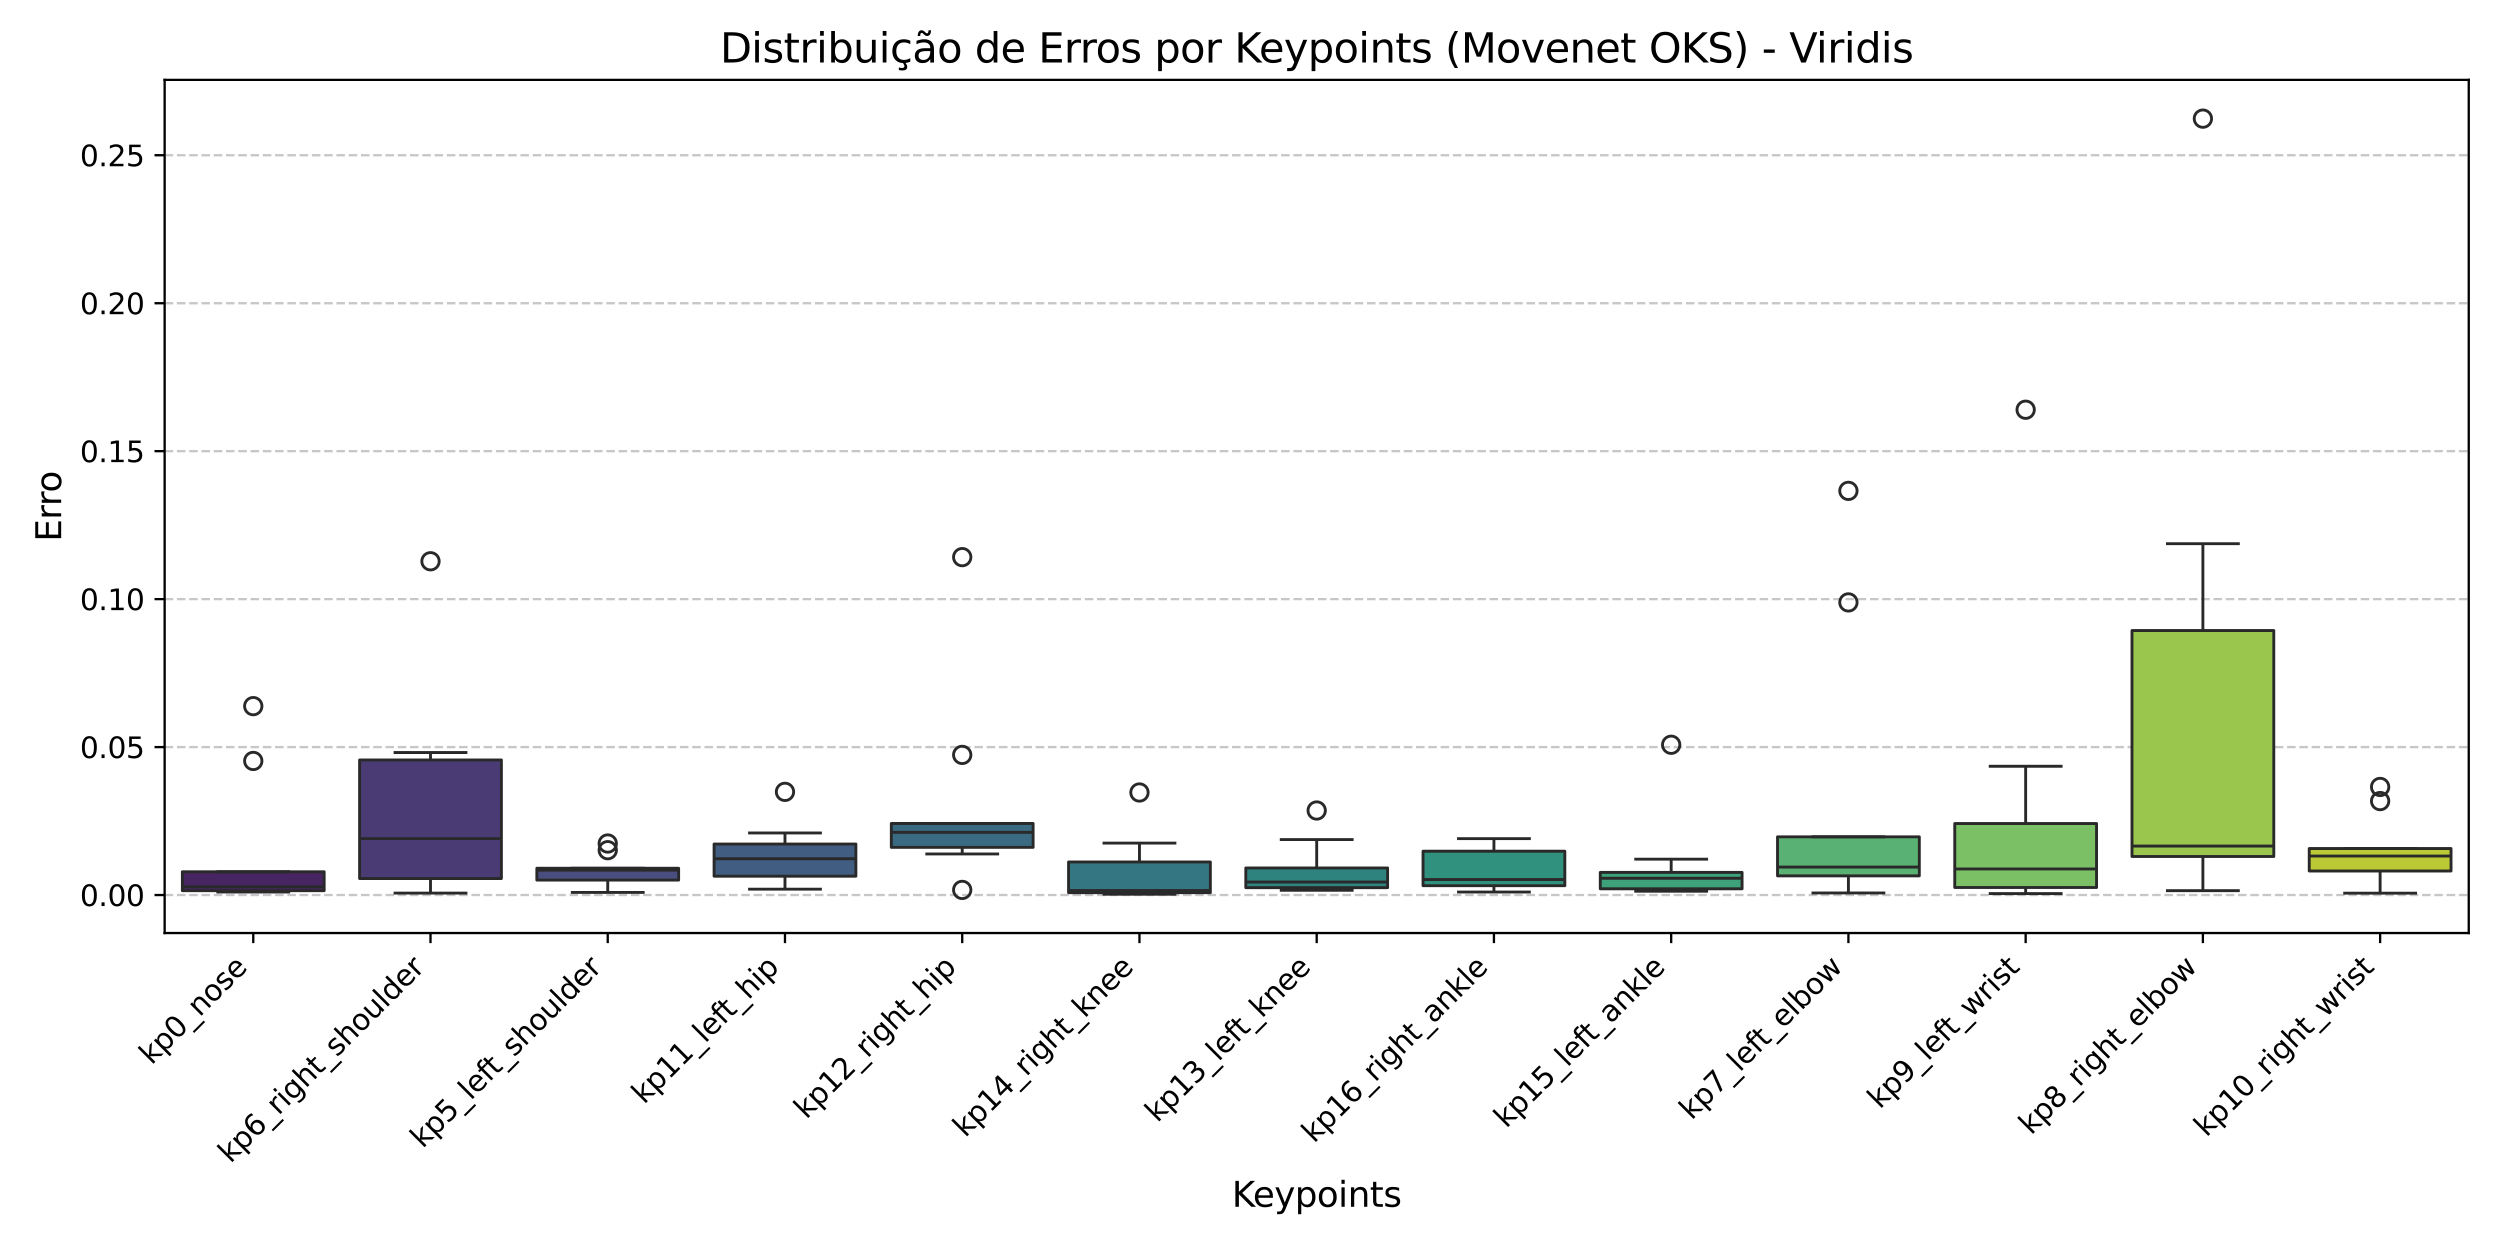 <?xml version="1.0" encoding="utf-8" standalone="no"?>
<!DOCTYPE svg PUBLIC "-//W3C//DTD SVG 1.1//EN"
  "http://www.w3.org/Graphics/SVG/1.1/DTD/svg11.dtd">
<svg xmlns:xlink="http://www.w3.org/1999/xlink" width="864pt" height="432pt" viewBox="0 0 864 432" xmlns="http://www.w3.org/2000/svg" version="1.1">
 <defs>
  <style type="text/css">*{stroke-linejoin: round; stroke-linecap: butt}</style>
 </defs>
 <g id="figure_1">
  <g id="patch_1">
   <path d="M 0 432 
L 864 432 
L 864 0 
L 0 0 
z
" style="fill: #ffffff"/>
  </g>
  <g id="axes_1">
   <g id="patch_2">
    <path d="M 56.9 322.456 
L 853.2 322.456 
L 853.2 27.6 
L 56.9 27.6 
z
" style="fill: #ffffff"/>
   </g>
   <g id="matplotlib.axis_1">
    <g id="xtick_1">
     <g id="line2d_1">
      <defs>
       <path id="m10e6eb4aef" d="M 0 0 
L 0 3.5 
" style="stroke: #000000; stroke-width: 0.8"/>
      </defs>
      <g>
       <use xlink:href="#m10e6eb4aef" x="87.527" y="322.456" style="stroke: #000000; stroke-width: 0.8"/>
      </g>
     </g>
     <g id="text_1">
      <!-- kp0_nose -->
      <g transform="translate(52.399 368.289) rotate(-45) scale(0.1 -0.1)">
       <defs>
        <path id="DejaVuSans-6b" d="M 581 4863 
L 1159 4863 
L 1159 1991 
L 2875 3500 
L 3609 3500 
L 1753 1863 
L 3688 0 
L 2938 0 
L 1159 1709 
L 1159 0 
L 581 0 
L 581 4863 
z
" transform="scale(0.016)"/>
        <path id="DejaVuSans-70" d="M 1159 525 
L 1159 -1331 
L 581 -1331 
L 581 3500 
L 1159 3500 
L 1159 2969 
Q 1341 3281 1617 3432 
Q 1894 3584 2278 3584 
Q 2916 3584 3314 3078 
Q 3713 2572 3713 1747 
Q 3713 922 3314 415 
Q 2916 -91 2278 -91 
Q 1894 -91 1617 61 
Q 1341 213 1159 525 
z
M 3116 1747 
Q 3116 2381 2855 2742 
Q 2594 3103 2138 3103 
Q 1681 3103 1420 2742 
Q 1159 2381 1159 1747 
Q 1159 1113 1420 752 
Q 1681 391 2138 391 
Q 2594 391 2855 752 
Q 3116 1113 3116 1747 
z
" transform="scale(0.016)"/>
        <path id="DejaVuSans-30" d="M 2034 4250 
Q 1547 4250 1301 3770 
Q 1056 3291 1056 2328 
Q 1056 1369 1301 889 
Q 1547 409 2034 409 
Q 2525 409 2770 889 
Q 3016 1369 3016 2328 
Q 3016 3291 2770 3770 
Q 2525 4250 2034 4250 
z
M 2034 4750 
Q 2819 4750 3233 4129 
Q 3647 3509 3647 2328 
Q 3647 1150 3233 529 
Q 2819 -91 2034 -91 
Q 1250 -91 836 529 
Q 422 1150 422 2328 
Q 422 3509 836 4129 
Q 1250 4750 2034 4750 
z
" transform="scale(0.016)"/>
        <path id="DejaVuSans-5f" d="M 3263 -1063 
L 3263 -1509 
L -63 -1509 
L -63 -1063 
L 3263 -1063 
z
" transform="scale(0.016)"/>
        <path id="DejaVuSans-6e" d="M 3513 2113 
L 3513 0 
L 2938 0 
L 2938 2094 
Q 2938 2591 2744 2837 
Q 2550 3084 2163 3084 
Q 1697 3084 1428 2787 
Q 1159 2491 1159 1978 
L 1159 0 
L 581 0 
L 581 3500 
L 1159 3500 
L 1159 2956 
Q 1366 3272 1645 3428 
Q 1925 3584 2291 3584 
Q 2894 3584 3203 3211 
Q 3513 2838 3513 2113 
z
" transform="scale(0.016)"/>
        <path id="DejaVuSans-6f" d="M 1959 3097 
Q 1497 3097 1228 2736 
Q 959 2375 959 1747 
Q 959 1119 1226 758 
Q 1494 397 1959 397 
Q 2419 397 2687 759 
Q 2956 1122 2956 1747 
Q 2956 2369 2687 2733 
Q 2419 3097 1959 3097 
z
M 1959 3584 
Q 2709 3584 3137 3096 
Q 3566 2609 3566 1747 
Q 3566 888 3137 398 
Q 2709 -91 1959 -91 
Q 1206 -91 779 398 
Q 353 888 353 1747 
Q 353 2609 779 3096 
Q 1206 3584 1959 3584 
z
" transform="scale(0.016)"/>
        <path id="DejaVuSans-73" d="M 2834 3397 
L 2834 2853 
Q 2591 2978 2328 3040 
Q 2066 3103 1784 3103 
Q 1356 3103 1142 2972 
Q 928 2841 928 2578 
Q 928 2378 1081 2264 
Q 1234 2150 1697 2047 
L 1894 2003 
Q 2506 1872 2764 1633 
Q 3022 1394 3022 966 
Q 3022 478 2636 193 
Q 2250 -91 1575 -91 
Q 1294 -91 989 -36 
Q 684 19 347 128 
L 347 722 
Q 666 556 975 473 
Q 1284 391 1588 391 
Q 1994 391 2212 530 
Q 2431 669 2431 922 
Q 2431 1156 2273 1281 
Q 2116 1406 1581 1522 
L 1381 1569 
Q 847 1681 609 1914 
Q 372 2147 372 2553 
Q 372 3047 722 3315 
Q 1072 3584 1716 3584 
Q 2034 3584 2315 3537 
Q 2597 3491 2834 3397 
z
" transform="scale(0.016)"/>
        <path id="DejaVuSans-65" d="M 3597 1894 
L 3597 1613 
L 953 1613 
Q 991 1019 1311 708 
Q 1631 397 2203 397 
Q 2534 397 2845 478 
Q 3156 559 3463 722 
L 3463 178 
Q 3153 47 2828 -22 
Q 2503 -91 2169 -91 
Q 1331 -91 842 396 
Q 353 884 353 1716 
Q 353 2575 817 3079 
Q 1281 3584 2069 3584 
Q 2775 3584 3186 3129 
Q 3597 2675 3597 1894 
z
M 3022 2063 
Q 3016 2534 2758 2815 
Q 2500 3097 2075 3097 
Q 1594 3097 1305 2825 
Q 1016 2553 972 2059 
L 3022 2063 
z
" transform="scale(0.016)"/>
       </defs>
       <use xlink:href="#DejaVuSans-6b"/>
       <use xlink:href="#DejaVuSans-70" x="57.91"/>
       <use xlink:href="#DejaVuSans-30" x="121.387"/>
       <use xlink:href="#DejaVuSans-5f" x="185.01"/>
       <use xlink:href="#DejaVuSans-6e" x="235.01"/>
       <use xlink:href="#DejaVuSans-6f" x="298.389"/>
       <use xlink:href="#DejaVuSans-73" x="359.57"/>
       <use xlink:href="#DejaVuSans-65" x="411.67"/>
      </g>
     </g>
    </g>
    <g id="xtick_2">
     <g id="line2d_2">
      <g>
       <use xlink:href="#m10e6eb4aef" x="148.781" y="322.456" style="stroke: #000000; stroke-width: 0.8"/>
      </g>
     </g>
     <g id="text_2">
      <!-- kp6_right_shoulder -->
      <g transform="translate(79.662 402.28) rotate(-45) scale(0.1 -0.1)">
       <defs>
        <path id="DejaVuSans-36" d="M 2113 2584 
Q 1688 2584 1439 2293 
Q 1191 2003 1191 1497 
Q 1191 994 1439 701 
Q 1688 409 2113 409 
Q 2538 409 2786 701 
Q 3034 994 3034 1497 
Q 3034 2003 2786 2293 
Q 2538 2584 2113 2584 
z
M 3366 4563 
L 3366 3988 
Q 3128 4100 2886 4159 
Q 2644 4219 2406 4219 
Q 1781 4219 1451 3797 
Q 1122 3375 1075 2522 
Q 1259 2794 1537 2939 
Q 1816 3084 2150 3084 
Q 2853 3084 3261 2657 
Q 3669 2231 3669 1497 
Q 3669 778 3244 343 
Q 2819 -91 2113 -91 
Q 1303 -91 875 529 
Q 447 1150 447 2328 
Q 447 3434 972 4092 
Q 1497 4750 2381 4750 
Q 2619 4750 2861 4703 
Q 3103 4656 3366 4563 
z
" transform="scale(0.016)"/>
        <path id="DejaVuSans-72" d="M 2631 2963 
Q 2534 3019 2420 3045 
Q 2306 3072 2169 3072 
Q 1681 3072 1420 2755 
Q 1159 2438 1159 1844 
L 1159 0 
L 581 0 
L 581 3500 
L 1159 3500 
L 1159 2956 
Q 1341 3275 1631 3429 
Q 1922 3584 2338 3584 
Q 2397 3584 2469 3576 
Q 2541 3569 2628 3553 
L 2631 2963 
z
" transform="scale(0.016)"/>
        <path id="DejaVuSans-69" d="M 603 3500 
L 1178 3500 
L 1178 0 
L 603 0 
L 603 3500 
z
M 603 4863 
L 1178 4863 
L 1178 4134 
L 603 4134 
L 603 4863 
z
" transform="scale(0.016)"/>
        <path id="DejaVuSans-67" d="M 2906 1791 
Q 2906 2416 2648 2759 
Q 2391 3103 1925 3103 
Q 1463 3103 1205 2759 
Q 947 2416 947 1791 
Q 947 1169 1205 825 
Q 1463 481 1925 481 
Q 2391 481 2648 825 
Q 2906 1169 2906 1791 
z
M 3481 434 
Q 3481 -459 3084 -895 
Q 2688 -1331 1869 -1331 
Q 1566 -1331 1297 -1286 
Q 1028 -1241 775 -1147 
L 775 -588 
Q 1028 -725 1275 -790 
Q 1522 -856 1778 -856 
Q 2344 -856 2625 -561 
Q 2906 -266 2906 331 
L 2906 616 
Q 2728 306 2450 153 
Q 2172 0 1784 0 
Q 1141 0 747 490 
Q 353 981 353 1791 
Q 353 2603 747 3093 
Q 1141 3584 1784 3584 
Q 2172 3584 2450 3431 
Q 2728 3278 2906 2969 
L 2906 3500 
L 3481 3500 
L 3481 434 
z
" transform="scale(0.016)"/>
        <path id="DejaVuSans-68" d="M 3513 2113 
L 3513 0 
L 2938 0 
L 2938 2094 
Q 2938 2591 2744 2837 
Q 2550 3084 2163 3084 
Q 1697 3084 1428 2787 
Q 1159 2491 1159 1978 
L 1159 0 
L 581 0 
L 581 4863 
L 1159 4863 
L 1159 2956 
Q 1366 3272 1645 3428 
Q 1925 3584 2291 3584 
Q 2894 3584 3203 3211 
Q 3513 2838 3513 2113 
z
" transform="scale(0.016)"/>
        <path id="DejaVuSans-74" d="M 1172 4494 
L 1172 3500 
L 2356 3500 
L 2356 3053 
L 1172 3053 
L 1172 1153 
Q 1172 725 1289 603 
Q 1406 481 1766 481 
L 2356 481 
L 2356 0 
L 1766 0 
Q 1100 0 847 248 
Q 594 497 594 1153 
L 594 3053 
L 172 3053 
L 172 3500 
L 594 3500 
L 594 4494 
L 1172 4494 
z
" transform="scale(0.016)"/>
        <path id="DejaVuSans-75" d="M 544 1381 
L 544 3500 
L 1119 3500 
L 1119 1403 
Q 1119 906 1312 657 
Q 1506 409 1894 409 
Q 2359 409 2629 706 
Q 2900 1003 2900 1516 
L 2900 3500 
L 3475 3500 
L 3475 0 
L 2900 0 
L 2900 538 
Q 2691 219 2414 64 
Q 2138 -91 1772 -91 
Q 1169 -91 856 284 
Q 544 659 544 1381 
z
M 1991 3584 
L 1991 3584 
z
" transform="scale(0.016)"/>
        <path id="DejaVuSans-6c" d="M 603 4863 
L 1178 4863 
L 1178 0 
L 603 0 
L 603 4863 
z
" transform="scale(0.016)"/>
        <path id="DejaVuSans-64" d="M 2906 2969 
L 2906 4863 
L 3481 4863 
L 3481 0 
L 2906 0 
L 2906 525 
Q 2725 213 2448 61 
Q 2172 -91 1784 -91 
Q 1150 -91 751 415 
Q 353 922 353 1747 
Q 353 2572 751 3078 
Q 1150 3584 1784 3584 
Q 2172 3584 2448 3432 
Q 2725 3281 2906 2969 
z
M 947 1747 
Q 947 1113 1208 752 
Q 1469 391 1925 391 
Q 2381 391 2643 752 
Q 2906 1113 2906 1747 
Q 2906 2381 2643 2742 
Q 2381 3103 1925 3103 
Q 1469 3103 1208 2742 
Q 947 2381 947 1747 
z
" transform="scale(0.016)"/>
       </defs>
       <use xlink:href="#DejaVuSans-6b"/>
       <use xlink:href="#DejaVuSans-70" x="57.91"/>
       <use xlink:href="#DejaVuSans-36" x="121.387"/>
       <use xlink:href="#DejaVuSans-5f" x="185.01"/>
       <use xlink:href="#DejaVuSans-72" x="235.01"/>
       <use xlink:href="#DejaVuSans-69" x="276.123"/>
       <use xlink:href="#DejaVuSans-67" x="303.906"/>
       <use xlink:href="#DejaVuSans-68" x="367.383"/>
       <use xlink:href="#DejaVuSans-74" x="430.762"/>
       <use xlink:href="#DejaVuSans-5f" x="469.971"/>
       <use xlink:href="#DejaVuSans-73" x="519.971"/>
       <use xlink:href="#DejaVuSans-68" x="572.07"/>
       <use xlink:href="#DejaVuSans-6f" x="635.449"/>
       <use xlink:href="#DejaVuSans-75" x="696.631"/>
       <use xlink:href="#DejaVuSans-6c" x="760.01"/>
       <use xlink:href="#DejaVuSans-64" x="787.793"/>
       <use xlink:href="#DejaVuSans-65" x="851.27"/>
       <use xlink:href="#DejaVuSans-72" x="912.793"/>
      </g>
     </g>
    </g>
    <g id="xtick_3">
     <g id="line2d_3">
      <g>
       <use xlink:href="#m10e6eb4aef" x="210.035" y="322.456" style="stroke: #000000; stroke-width: 0.8"/>
      </g>
     </g>
     <g id="text_3">
      <!-- kp5_left_shoulder -->
      <g transform="translate(146.077 397.119) rotate(-45) scale(0.1 -0.1)">
       <defs>
        <path id="DejaVuSans-35" d="M 691 4666 
L 3169 4666 
L 3169 4134 
L 1269 4134 
L 1269 2991 
Q 1406 3038 1543 3061 
Q 1681 3084 1819 3084 
Q 2600 3084 3056 2656 
Q 3513 2228 3513 1497 
Q 3513 744 3044 326 
Q 2575 -91 1722 -91 
Q 1428 -91 1123 -41 
Q 819 9 494 109 
L 494 744 
Q 775 591 1075 516 
Q 1375 441 1709 441 
Q 2250 441 2565 725 
Q 2881 1009 2881 1497 
Q 2881 1984 2565 2268 
Q 2250 2553 1709 2553 
Q 1456 2553 1204 2497 
Q 953 2441 691 2322 
L 691 4666 
z
" transform="scale(0.016)"/>
        <path id="DejaVuSans-66" d="M 2375 4863 
L 2375 4384 
L 1825 4384 
Q 1516 4384 1395 4259 
Q 1275 4134 1275 3809 
L 1275 3500 
L 2222 3500 
L 2222 3053 
L 1275 3053 
L 1275 0 
L 697 0 
L 697 3053 
L 147 3053 
L 147 3500 
L 697 3500 
L 697 3744 
Q 697 4328 969 4595 
Q 1241 4863 1831 4863 
L 2375 4863 
z
" transform="scale(0.016)"/>
       </defs>
       <use xlink:href="#DejaVuSans-6b"/>
       <use xlink:href="#DejaVuSans-70" x="57.91"/>
       <use xlink:href="#DejaVuSans-35" x="121.387"/>
       <use xlink:href="#DejaVuSans-5f" x="185.01"/>
       <use xlink:href="#DejaVuSans-6c" x="235.01"/>
       <use xlink:href="#DejaVuSans-65" x="262.793"/>
       <use xlink:href="#DejaVuSans-66" x="324.316"/>
       <use xlink:href="#DejaVuSans-74" x="357.771"/>
       <use xlink:href="#DejaVuSans-5f" x="396.98"/>
       <use xlink:href="#DejaVuSans-73" x="446.98"/>
       <use xlink:href="#DejaVuSans-68" x="499.08"/>
       <use xlink:href="#DejaVuSans-6f" x="562.459"/>
       <use xlink:href="#DejaVuSans-75" x="623.641"/>
       <use xlink:href="#DejaVuSans-6c" x="687.02"/>
       <use xlink:href="#DejaVuSans-64" x="714.803"/>
       <use xlink:href="#DejaVuSans-65" x="778.279"/>
       <use xlink:href="#DejaVuSans-72" x="839.803"/>
      </g>
     </g>
    </g>
    <g id="xtick_4">
     <g id="line2d_4">
      <g>
       <use xlink:href="#m10e6eb4aef" x="271.288" y="322.456" style="stroke: #000000; stroke-width: 0.8"/>
      </g>
     </g>
     <g id="text_4">
      <!-- kp11_left_hip -->
      <g transform="translate(222.581 381.869) rotate(-45) scale(0.1 -0.1)">
       <defs>
        <path id="DejaVuSans-31" d="M 794 531 
L 1825 531 
L 1825 4091 
L 703 3866 
L 703 4441 
L 1819 4666 
L 2450 4666 
L 2450 531 
L 3481 531 
L 3481 0 
L 794 0 
L 794 531 
z
" transform="scale(0.016)"/>
       </defs>
       <use xlink:href="#DejaVuSans-6b"/>
       <use xlink:href="#DejaVuSans-70" x="57.91"/>
       <use xlink:href="#DejaVuSans-31" x="121.387"/>
       <use xlink:href="#DejaVuSans-31" x="185.01"/>
       <use xlink:href="#DejaVuSans-5f" x="248.633"/>
       <use xlink:href="#DejaVuSans-6c" x="298.633"/>
       <use xlink:href="#DejaVuSans-65" x="326.416"/>
       <use xlink:href="#DejaVuSans-66" x="387.939"/>
       <use xlink:href="#DejaVuSans-74" x="421.395"/>
       <use xlink:href="#DejaVuSans-5f" x="460.604"/>
       <use xlink:href="#DejaVuSans-68" x="510.604"/>
       <use xlink:href="#DejaVuSans-69" x="573.982"/>
       <use xlink:href="#DejaVuSans-70" x="601.766"/>
      </g>
     </g>
    </g>
    <g id="xtick_5">
     <g id="line2d_5">
      <g>
       <use xlink:href="#m10e6eb4aef" x="332.542" y="322.456" style="stroke: #000000; stroke-width: 0.8"/>
      </g>
     </g>
     <g id="text_5">
      <!-- kp12_right_hip -->
      <g transform="translate(278.674 387.029) rotate(-45) scale(0.1 -0.1)">
       <defs>
        <path id="DejaVuSans-32" d="M 1228 531 
L 3431 531 
L 3431 0 
L 469 0 
L 469 531 
Q 828 903 1448 1529 
Q 2069 2156 2228 2338 
Q 2531 2678 2651 2914 
Q 2772 3150 2772 3378 
Q 2772 3750 2511 3984 
Q 2250 4219 1831 4219 
Q 1534 4219 1204 4116 
Q 875 4013 500 3803 
L 500 4441 
Q 881 4594 1212 4672 
Q 1544 4750 1819 4750 
Q 2544 4750 2975 4387 
Q 3406 4025 3406 3419 
Q 3406 3131 3298 2873 
Q 3191 2616 2906 2266 
Q 2828 2175 2409 1742 
Q 1991 1309 1228 531 
z
" transform="scale(0.016)"/>
       </defs>
       <use xlink:href="#DejaVuSans-6b"/>
       <use xlink:href="#DejaVuSans-70" x="57.91"/>
       <use xlink:href="#DejaVuSans-31" x="121.387"/>
       <use xlink:href="#DejaVuSans-32" x="185.01"/>
       <use xlink:href="#DejaVuSans-5f" x="248.633"/>
       <use xlink:href="#DejaVuSans-72" x="298.633"/>
       <use xlink:href="#DejaVuSans-69" x="339.746"/>
       <use xlink:href="#DejaVuSans-67" x="367.529"/>
       <use xlink:href="#DejaVuSans-68" x="431.006"/>
       <use xlink:href="#DejaVuSans-74" x="494.385"/>
       <use xlink:href="#DejaVuSans-5f" x="533.594"/>
       <use xlink:href="#DejaVuSans-68" x="583.594"/>
       <use xlink:href="#DejaVuSans-69" x="646.973"/>
       <use xlink:href="#DejaVuSans-70" x="674.756"/>
      </g>
     </g>
    </g>
    <g id="xtick_6">
     <g id="line2d_6">
      <g>
       <use xlink:href="#m10e6eb4aef" x="393.796" y="322.456" style="stroke: #000000; stroke-width: 0.8"/>
      </g>
     </g>
     <g id="text_6">
      <!-- kp14_right_knee -->
      <g transform="translate(333.585 393.372) rotate(-45) scale(0.1 -0.1)">
       <defs>
        <path id="DejaVuSans-34" d="M 2419 4116 
L 825 1625 
L 2419 1625 
L 2419 4116 
z
M 2253 4666 
L 3047 4666 
L 3047 1625 
L 3713 1625 
L 3713 1100 
L 3047 1100 
L 3047 0 
L 2419 0 
L 2419 1100 
L 313 1100 
L 313 1709 
L 2253 4666 
z
" transform="scale(0.016)"/>
       </defs>
       <use xlink:href="#DejaVuSans-6b"/>
       <use xlink:href="#DejaVuSans-70" x="57.91"/>
       <use xlink:href="#DejaVuSans-31" x="121.387"/>
       <use xlink:href="#DejaVuSans-34" x="185.01"/>
       <use xlink:href="#DejaVuSans-5f" x="248.633"/>
       <use xlink:href="#DejaVuSans-72" x="298.633"/>
       <use xlink:href="#DejaVuSans-69" x="339.746"/>
       <use xlink:href="#DejaVuSans-67" x="367.529"/>
       <use xlink:href="#DejaVuSans-68" x="431.006"/>
       <use xlink:href="#DejaVuSans-74" x="494.385"/>
       <use xlink:href="#DejaVuSans-5f" x="533.594"/>
       <use xlink:href="#DejaVuSans-6b" x="583.594"/>
       <use xlink:href="#DejaVuSans-6e" x="641.504"/>
       <use xlink:href="#DejaVuSans-65" x="704.883"/>
       <use xlink:href="#DejaVuSans-65" x="766.406"/>
      </g>
     </g>
    </g>
    <g id="xtick_7">
     <g id="line2d_7">
      <g>
       <use xlink:href="#m10e6eb4aef" x="455.05" y="322.456" style="stroke: #000000; stroke-width: 0.8"/>
      </g>
     </g>
     <g id="text_7">
      <!-- kp13_left_knee -->
      <g transform="translate(400 388.212) rotate(-45) scale(0.1 -0.1)">
       <defs>
        <path id="DejaVuSans-33" d="M 2597 2516 
Q 3050 2419 3304 2112 
Q 3559 1806 3559 1356 
Q 3559 666 3084 287 
Q 2609 -91 1734 -91 
Q 1441 -91 1130 -33 
Q 819 25 488 141 
L 488 750 
Q 750 597 1062 519 
Q 1375 441 1716 441 
Q 2309 441 2620 675 
Q 2931 909 2931 1356 
Q 2931 1769 2642 2001 
Q 2353 2234 1838 2234 
L 1294 2234 
L 1294 2753 
L 1863 2753 
Q 2328 2753 2575 2939 
Q 2822 3125 2822 3475 
Q 2822 3834 2567 4026 
Q 2313 4219 1838 4219 
Q 1578 4219 1281 4162 
Q 984 4106 628 3988 
L 628 4550 
Q 988 4650 1302 4700 
Q 1616 4750 1894 4750 
Q 2613 4750 3031 4423 
Q 3450 4097 3450 3541 
Q 3450 3153 3228 2886 
Q 3006 2619 2597 2516 
z
" transform="scale(0.016)"/>
       </defs>
       <use xlink:href="#DejaVuSans-6b"/>
       <use xlink:href="#DejaVuSans-70" x="57.91"/>
       <use xlink:href="#DejaVuSans-31" x="121.387"/>
       <use xlink:href="#DejaVuSans-33" x="185.01"/>
       <use xlink:href="#DejaVuSans-5f" x="248.633"/>
       <use xlink:href="#DejaVuSans-6c" x="298.633"/>
       <use xlink:href="#DejaVuSans-65" x="326.416"/>
       <use xlink:href="#DejaVuSans-66" x="387.939"/>
       <use xlink:href="#DejaVuSans-74" x="421.395"/>
       <use xlink:href="#DejaVuSans-5f" x="460.604"/>
       <use xlink:href="#DejaVuSans-6b" x="510.604"/>
       <use xlink:href="#DejaVuSans-6e" x="568.514"/>
       <use xlink:href="#DejaVuSans-65" x="631.893"/>
       <use xlink:href="#DejaVuSans-65" x="693.416"/>
      </g>
     </g>
    </g>
    <g id="xtick_8">
     <g id="line2d_8">
      <g>
       <use xlink:href="#m10e6eb4aef" x="516.304" y="322.456" style="stroke: #000000; stroke-width: 0.8"/>
      </g>
     </g>
     <g id="text_8">
      <!-- kp16_right_ankle -->
      <g transform="translate(454.146 395.319) rotate(-45) scale(0.1 -0.1)">
       <defs>
        <path id="DejaVuSans-61" d="M 2194 1759 
Q 1497 1759 1228 1600 
Q 959 1441 959 1056 
Q 959 750 1161 570 
Q 1363 391 1709 391 
Q 2188 391 2477 730 
Q 2766 1069 2766 1631 
L 2766 1759 
L 2194 1759 
z
M 3341 1997 
L 3341 0 
L 2766 0 
L 2766 531 
Q 2569 213 2275 61 
Q 1981 -91 1556 -91 
Q 1019 -91 701 211 
Q 384 513 384 1019 
Q 384 1609 779 1909 
Q 1175 2209 1959 2209 
L 2766 2209 
L 2766 2266 
Q 2766 2663 2505 2880 
Q 2244 3097 1772 3097 
Q 1472 3097 1187 3025 
Q 903 2953 641 2809 
L 641 3341 
Q 956 3463 1253 3523 
Q 1550 3584 1831 3584 
Q 2591 3584 2966 3190 
Q 3341 2797 3341 1997 
z
" transform="scale(0.016)"/>
       </defs>
       <use xlink:href="#DejaVuSans-6b"/>
       <use xlink:href="#DejaVuSans-70" x="57.91"/>
       <use xlink:href="#DejaVuSans-31" x="121.387"/>
       <use xlink:href="#DejaVuSans-36" x="185.01"/>
       <use xlink:href="#DejaVuSans-5f" x="248.633"/>
       <use xlink:href="#DejaVuSans-72" x="298.633"/>
       <use xlink:href="#DejaVuSans-69" x="339.746"/>
       <use xlink:href="#DejaVuSans-67" x="367.529"/>
       <use xlink:href="#DejaVuSans-68" x="431.006"/>
       <use xlink:href="#DejaVuSans-74" x="494.385"/>
       <use xlink:href="#DejaVuSans-5f" x="533.594"/>
       <use xlink:href="#DejaVuSans-61" x="583.594"/>
       <use xlink:href="#DejaVuSans-6e" x="644.873"/>
       <use xlink:href="#DejaVuSans-6b" x="708.252"/>
       <use xlink:href="#DejaVuSans-6c" x="766.162"/>
       <use xlink:href="#DejaVuSans-65" x="793.945"/>
      </g>
     </g>
    </g>
    <g id="xtick_9">
     <g id="line2d_9">
      <g>
       <use xlink:href="#m10e6eb4aef" x="577.558" y="322.456" style="stroke: #000000; stroke-width: 0.8"/>
      </g>
     </g>
     <g id="text_9">
      <!-- kp15_left_ankle -->
      <g transform="translate(520.56 390.158) rotate(-45) scale(0.1 -0.1)">
       <use xlink:href="#DejaVuSans-6b"/>
       <use xlink:href="#DejaVuSans-70" x="57.91"/>
       <use xlink:href="#DejaVuSans-31" x="121.387"/>
       <use xlink:href="#DejaVuSans-35" x="185.01"/>
       <use xlink:href="#DejaVuSans-5f" x="248.633"/>
       <use xlink:href="#DejaVuSans-6c" x="298.633"/>
       <use xlink:href="#DejaVuSans-65" x="326.416"/>
       <use xlink:href="#DejaVuSans-66" x="387.939"/>
       <use xlink:href="#DejaVuSans-74" x="421.395"/>
       <use xlink:href="#DejaVuSans-5f" x="460.604"/>
       <use xlink:href="#DejaVuSans-61" x="510.604"/>
       <use xlink:href="#DejaVuSans-6e" x="571.883"/>
       <use xlink:href="#DejaVuSans-6b" x="635.262"/>
       <use xlink:href="#DejaVuSans-6c" x="693.172"/>
       <use xlink:href="#DejaVuSans-65" x="720.955"/>
      </g>
     </g>
    </g>
    <g id="xtick_10">
     <g id="line2d_10">
      <g>
       <use xlink:href="#m10e6eb4aef" x="638.812" y="322.456" style="stroke: #000000; stroke-width: 0.8"/>
      </g>
     </g>
     <g id="text_10">
      <!-- kp7_left_elbow -->
      <g transform="translate(584.624 387.349) rotate(-45) scale(0.1 -0.1)">
       <defs>
        <path id="DejaVuSans-37" d="M 525 4666 
L 3525 4666 
L 3525 4397 
L 1831 0 
L 1172 0 
L 2766 4134 
L 525 4134 
L 525 4666 
z
" transform="scale(0.016)"/>
        <path id="DejaVuSans-62" d="M 3116 1747 
Q 3116 2381 2855 2742 
Q 2594 3103 2138 3103 
Q 1681 3103 1420 2742 
Q 1159 2381 1159 1747 
Q 1159 1113 1420 752 
Q 1681 391 2138 391 
Q 2594 391 2855 752 
Q 3116 1113 3116 1747 
z
M 1159 2969 
Q 1341 3281 1617 3432 
Q 1894 3584 2278 3584 
Q 2916 3584 3314 3078 
Q 3713 2572 3713 1747 
Q 3713 922 3314 415 
Q 2916 -91 2278 -91 
Q 1894 -91 1617 61 
Q 1341 213 1159 525 
L 1159 0 
L 581 0 
L 581 4863 
L 1159 4863 
L 1159 2969 
z
" transform="scale(0.016)"/>
        <path id="DejaVuSans-77" d="M 269 3500 
L 844 3500 
L 1563 769 
L 2278 3500 
L 2956 3500 
L 3675 769 
L 4391 3500 
L 4966 3500 
L 4050 0 
L 3372 0 
L 2619 2869 
L 1863 0 
L 1184 0 
L 269 3500 
z
" transform="scale(0.016)"/>
       </defs>
       <use xlink:href="#DejaVuSans-6b"/>
       <use xlink:href="#DejaVuSans-70" x="57.91"/>
       <use xlink:href="#DejaVuSans-37" x="121.387"/>
       <use xlink:href="#DejaVuSans-5f" x="185.01"/>
       <use xlink:href="#DejaVuSans-6c" x="235.01"/>
       <use xlink:href="#DejaVuSans-65" x="262.793"/>
       <use xlink:href="#DejaVuSans-66" x="324.316"/>
       <use xlink:href="#DejaVuSans-74" x="357.771"/>
       <use xlink:href="#DejaVuSans-5f" x="396.98"/>
       <use xlink:href="#DejaVuSans-65" x="446.98"/>
       <use xlink:href="#DejaVuSans-6c" x="508.504"/>
       <use xlink:href="#DejaVuSans-62" x="536.287"/>
       <use xlink:href="#DejaVuSans-6f" x="599.764"/>
       <use xlink:href="#DejaVuSans-77" x="660.945"/>
      </g>
     </g>
    </g>
    <g id="xtick_11">
     <g id="line2d_11">
      <g>
       <use xlink:href="#m10e6eb4aef" x="700.065" y="322.456" style="stroke: #000000; stroke-width: 0.8"/>
      </g>
     </g>
     <g id="text_11">
      <!-- kp9_left_wrist -->
      <g transform="translate(649.682 383.545) rotate(-45) scale(0.1 -0.1)">
       <defs>
        <path id="DejaVuSans-39" d="M 703 97 
L 703 672 
Q 941 559 1184 500 
Q 1428 441 1663 441 
Q 2288 441 2617 861 
Q 2947 1281 2994 2138 
Q 2813 1869 2534 1725 
Q 2256 1581 1919 1581 
Q 1219 1581 811 2004 
Q 403 2428 403 3163 
Q 403 3881 828 4315 
Q 1253 4750 1959 4750 
Q 2769 4750 3195 4129 
Q 3622 3509 3622 2328 
Q 3622 1225 3098 567 
Q 2575 -91 1691 -91 
Q 1453 -91 1209 -44 
Q 966 3 703 97 
z
M 1959 2075 
Q 2384 2075 2632 2365 
Q 2881 2656 2881 3163 
Q 2881 3666 2632 3958 
Q 2384 4250 1959 4250 
Q 1534 4250 1286 3958 
Q 1038 3666 1038 3163 
Q 1038 2656 1286 2365 
Q 1534 2075 1959 2075 
z
" transform="scale(0.016)"/>
       </defs>
       <use xlink:href="#DejaVuSans-6b"/>
       <use xlink:href="#DejaVuSans-70" x="57.91"/>
       <use xlink:href="#DejaVuSans-39" x="121.387"/>
       <use xlink:href="#DejaVuSans-5f" x="185.01"/>
       <use xlink:href="#DejaVuSans-6c" x="235.01"/>
       <use xlink:href="#DejaVuSans-65" x="262.793"/>
       <use xlink:href="#DejaVuSans-66" x="324.316"/>
       <use xlink:href="#DejaVuSans-74" x="357.771"/>
       <use xlink:href="#DejaVuSans-5f" x="396.98"/>
       <use xlink:href="#DejaVuSans-77" x="446.98"/>
       <use xlink:href="#DejaVuSans-72" x="528.768"/>
       <use xlink:href="#DejaVuSans-69" x="569.881"/>
       <use xlink:href="#DejaVuSans-73" x="597.664"/>
       <use xlink:href="#DejaVuSans-74" x="649.764"/>
      </g>
     </g>
    </g>
    <g id="xtick_12">
     <g id="line2d_12">
      <g>
       <use xlink:href="#m10e6eb4aef" x="761.319" y="322.456" style="stroke: #000000; stroke-width: 0.8"/>
      </g>
     </g>
     <g id="text_12">
      <!-- kp8_right_elbow -->
      <g transform="translate(701.971 392.51) rotate(-45) scale(0.1 -0.1)">
       <defs>
        <path id="DejaVuSans-38" d="M 2034 2216 
Q 1584 2216 1326 1975 
Q 1069 1734 1069 1313 
Q 1069 891 1326 650 
Q 1584 409 2034 409 
Q 2484 409 2743 651 
Q 3003 894 3003 1313 
Q 3003 1734 2745 1975 
Q 2488 2216 2034 2216 
z
M 1403 2484 
Q 997 2584 770 2862 
Q 544 3141 544 3541 
Q 544 4100 942 4425 
Q 1341 4750 2034 4750 
Q 2731 4750 3128 4425 
Q 3525 4100 3525 3541 
Q 3525 3141 3298 2862 
Q 3072 2584 2669 2484 
Q 3125 2378 3379 2068 
Q 3634 1759 3634 1313 
Q 3634 634 3220 271 
Q 2806 -91 2034 -91 
Q 1263 -91 848 271 
Q 434 634 434 1313 
Q 434 1759 690 2068 
Q 947 2378 1403 2484 
z
M 1172 3481 
Q 1172 3119 1398 2916 
Q 1625 2713 2034 2713 
Q 2441 2713 2670 2916 
Q 2900 3119 2900 3481 
Q 2900 3844 2670 4047 
Q 2441 4250 2034 4250 
Q 1625 4250 1398 4047 
Q 1172 3844 1172 3481 
z
" transform="scale(0.016)"/>
       </defs>
       <use xlink:href="#DejaVuSans-6b"/>
       <use xlink:href="#DejaVuSans-70" x="57.91"/>
       <use xlink:href="#DejaVuSans-38" x="121.387"/>
       <use xlink:href="#DejaVuSans-5f" x="185.01"/>
       <use xlink:href="#DejaVuSans-72" x="235.01"/>
       <use xlink:href="#DejaVuSans-69" x="276.123"/>
       <use xlink:href="#DejaVuSans-67" x="303.906"/>
       <use xlink:href="#DejaVuSans-68" x="367.383"/>
       <use xlink:href="#DejaVuSans-74" x="430.762"/>
       <use xlink:href="#DejaVuSans-5f" x="469.971"/>
       <use xlink:href="#DejaVuSans-65" x="519.971"/>
       <use xlink:href="#DejaVuSans-6c" x="581.494"/>
       <use xlink:href="#DejaVuSans-62" x="609.277"/>
       <use xlink:href="#DejaVuSans-6f" x="672.754"/>
       <use xlink:href="#DejaVuSans-77" x="733.936"/>
      </g>
     </g>
    </g>
    <g id="xtick_13">
     <g id="line2d_13">
      <g>
       <use xlink:href="#m10e6eb4aef" x="822.573" y="322.456" style="stroke: #000000; stroke-width: 0.8"/>
      </g>
     </g>
     <g id="text_13">
      <!-- kp10_right_wrist -->
      <g transform="translate(762.53 393.204) rotate(-45) scale(0.1 -0.1)">
       <use xlink:href="#DejaVuSans-6b"/>
       <use xlink:href="#DejaVuSans-70" x="57.91"/>
       <use xlink:href="#DejaVuSans-31" x="121.387"/>
       <use xlink:href="#DejaVuSans-30" x="185.01"/>
       <use xlink:href="#DejaVuSans-5f" x="248.633"/>
       <use xlink:href="#DejaVuSans-72" x="298.633"/>
       <use xlink:href="#DejaVuSans-69" x="339.746"/>
       <use xlink:href="#DejaVuSans-67" x="367.529"/>
       <use xlink:href="#DejaVuSans-68" x="431.006"/>
       <use xlink:href="#DejaVuSans-74" x="494.385"/>
       <use xlink:href="#DejaVuSans-5f" x="533.594"/>
       <use xlink:href="#DejaVuSans-77" x="583.594"/>
       <use xlink:href="#DejaVuSans-72" x="665.381"/>
       <use xlink:href="#DejaVuSans-69" x="706.494"/>
       <use xlink:href="#DejaVuSans-73" x="734.277"/>
       <use xlink:href="#DejaVuSans-74" x="786.377"/>
      </g>
     </g>
    </g>
    <g id="text_14">
     <!-- Keypoints -->
     <g transform="translate(425.745 417.065) scale(0.12 -0.12)">
      <defs>
       <path id="DejaVuSans-4b" d="M 628 4666 
L 1259 4666 
L 1259 2694 
L 3353 4666 
L 4166 4666 
L 1850 2491 
L 4331 0 
L 3500 0 
L 1259 2247 
L 1259 0 
L 628 0 
L 628 4666 
z
" transform="scale(0.016)"/>
       <path id="DejaVuSans-79" d="M 2059 -325 
Q 1816 -950 1584 -1140 
Q 1353 -1331 966 -1331 
L 506 -1331 
L 506 -850 
L 844 -850 
Q 1081 -850 1212 -737 
Q 1344 -625 1503 -206 
L 1606 56 
L 191 3500 
L 800 3500 
L 1894 763 
L 2988 3500 
L 3597 3500 
L 2059 -325 
z
" transform="scale(0.016)"/>
      </defs>
      <use xlink:href="#DejaVuSans-4b"/>
      <use xlink:href="#DejaVuSans-65" x="60.576"/>
      <use xlink:href="#DejaVuSans-79" x="122.1"/>
      <use xlink:href="#DejaVuSans-70" x="181.279"/>
      <use xlink:href="#DejaVuSans-6f" x="244.756"/>
      <use xlink:href="#DejaVuSans-69" x="305.938"/>
      <use xlink:href="#DejaVuSans-6e" x="333.721"/>
      <use xlink:href="#DejaVuSans-74" x="397.1"/>
      <use xlink:href="#DejaVuSans-73" x="436.309"/>
     </g>
    </g>
   </g>
   <g id="matplotlib.axis_2">
    <g id="ytick_1">
     <g id="line2d_14">
      <path d="M 56.9 309.327 
L 853.2 309.327 
" clip-path="url(#pf018160c50)" style="fill: none; stroke-dasharray: 2.96,1.28; stroke-dashoffset: 0; stroke: #b0b0b0; stroke-opacity: 0.7; stroke-width: 0.8"/>
     </g>
     <g id="line2d_15">
      <defs>
       <path id="m07605e0d50" d="M 0 0 
L -3.5 0 
" style="stroke: #000000; stroke-width: 0.8"/>
      </defs>
      <g>
       <use xlink:href="#m07605e0d50" x="56.9" y="309.327" style="stroke: #000000; stroke-width: 0.8"/>
      </g>
     </g>
     <g id="text_15">
      <!-- 0.00 -->
      <g transform="translate(27.634 313.126) scale(0.1 -0.1)">
       <defs>
        <path id="DejaVuSans-2e" d="M 684 794 
L 1344 794 
L 1344 0 
L 684 0 
L 684 794 
z
" transform="scale(0.016)"/>
       </defs>
       <use xlink:href="#DejaVuSans-30"/>
       <use xlink:href="#DejaVuSans-2e" x="63.623"/>
       <use xlink:href="#DejaVuSans-30" x="95.41"/>
       <use xlink:href="#DejaVuSans-30" x="159.033"/>
      </g>
     </g>
    </g>
    <g id="ytick_2">
     <g id="line2d_16">
      <path d="M 56.9 258.193 
L 853.2 258.193 
" clip-path="url(#pf018160c50)" style="fill: none; stroke-dasharray: 2.96,1.28; stroke-dashoffset: 0; stroke: #b0b0b0; stroke-opacity: 0.7; stroke-width: 0.8"/>
     </g>
     <g id="line2d_17">
      <g>
       <use xlink:href="#m07605e0d50" x="56.9" y="258.193" style="stroke: #000000; stroke-width: 0.8"/>
      </g>
     </g>
     <g id="text_16">
      <!-- 0.05 -->
      <g transform="translate(27.634 261.992) scale(0.1 -0.1)">
       <use xlink:href="#DejaVuSans-30"/>
       <use xlink:href="#DejaVuSans-2e" x="63.623"/>
       <use xlink:href="#DejaVuSans-30" x="95.41"/>
       <use xlink:href="#DejaVuSans-35" x="159.033"/>
      </g>
     </g>
    </g>
    <g id="ytick_3">
     <g id="line2d_18">
      <path d="M 56.9 207.058 
L 853.2 207.058 
" clip-path="url(#pf018160c50)" style="fill: none; stroke-dasharray: 2.96,1.28; stroke-dashoffset: 0; stroke: #b0b0b0; stroke-opacity: 0.7; stroke-width: 0.8"/>
     </g>
     <g id="line2d_19">
      <g>
       <use xlink:href="#m07605e0d50" x="56.9" y="207.058" style="stroke: #000000; stroke-width: 0.8"/>
      </g>
     </g>
     <g id="text_17">
      <!-- 0.10 -->
      <g transform="translate(27.634 210.858) scale(0.1 -0.1)">
       <use xlink:href="#DejaVuSans-30"/>
       <use xlink:href="#DejaVuSans-2e" x="63.623"/>
       <use xlink:href="#DejaVuSans-31" x="95.41"/>
       <use xlink:href="#DejaVuSans-30" x="159.033"/>
      </g>
     </g>
    </g>
    <g id="ytick_4">
     <g id="line2d_20">
      <path d="M 56.9 155.924 
L 853.2 155.924 
" clip-path="url(#pf018160c50)" style="fill: none; stroke-dasharray: 2.96,1.28; stroke-dashoffset: 0; stroke: #b0b0b0; stroke-opacity: 0.7; stroke-width: 0.8"/>
     </g>
     <g id="line2d_21">
      <g>
       <use xlink:href="#m07605e0d50" x="56.9" y="155.924" style="stroke: #000000; stroke-width: 0.8"/>
      </g>
     </g>
     <g id="text_18">
      <!-- 0.15 -->
      <g transform="translate(27.634 159.723) scale(0.1 -0.1)">
       <use xlink:href="#DejaVuSans-30"/>
       <use xlink:href="#DejaVuSans-2e" x="63.623"/>
       <use xlink:href="#DejaVuSans-31" x="95.41"/>
       <use xlink:href="#DejaVuSans-35" x="159.033"/>
      </g>
     </g>
    </g>
    <g id="ytick_5">
     <g id="line2d_22">
      <path d="M 56.9 104.79 
L 853.2 104.79 
" clip-path="url(#pf018160c50)" style="fill: none; stroke-dasharray: 2.96,1.28; stroke-dashoffset: 0; stroke: #b0b0b0; stroke-opacity: 0.7; stroke-width: 0.8"/>
     </g>
     <g id="line2d_23">
      <g>
       <use xlink:href="#m07605e0d50" x="56.9" y="104.79" style="stroke: #000000; stroke-width: 0.8"/>
      </g>
     </g>
     <g id="text_19">
      <!-- 0.20 -->
      <g transform="translate(27.634 108.589) scale(0.1 -0.1)">
       <use xlink:href="#DejaVuSans-30"/>
       <use xlink:href="#DejaVuSans-2e" x="63.623"/>
       <use xlink:href="#DejaVuSans-32" x="95.41"/>
       <use xlink:href="#DejaVuSans-30" x="159.033"/>
      </g>
     </g>
    </g>
    <g id="ytick_6">
     <g id="line2d_24">
      <path d="M 56.9 53.655 
L 853.2 53.655 
" clip-path="url(#pf018160c50)" style="fill: none; stroke-dasharray: 2.96,1.28; stroke-dashoffset: 0; stroke: #b0b0b0; stroke-opacity: 0.7; stroke-width: 0.8"/>
     </g>
     <g id="line2d_25">
      <g>
       <use xlink:href="#m07605e0d50" x="56.9" y="53.655" style="stroke: #000000; stroke-width: 0.8"/>
      </g>
     </g>
     <g id="text_20">
      <!-- 0.25 -->
      <g transform="translate(27.634 57.454) scale(0.1 -0.1)">
       <use xlink:href="#DejaVuSans-30"/>
       <use xlink:href="#DejaVuSans-2e" x="63.623"/>
       <use xlink:href="#DejaVuSans-32" x="95.41"/>
       <use xlink:href="#DejaVuSans-35" x="159.033"/>
      </g>
     </g>
    </g>
    <g id="text_21">
     <!-- Erro -->
     <g transform="translate(21.139 187.183) rotate(-90) scale(0.12 -0.12)">
      <defs>
       <path id="DejaVuSans-45" d="M 628 4666 
L 3578 4666 
L 3578 4134 
L 1259 4134 
L 1259 2753 
L 3481 2753 
L 3481 2222 
L 1259 2222 
L 1259 531 
L 3634 531 
L 3634 0 
L 628 0 
L 628 4666 
z
" transform="scale(0.016)"/>
      </defs>
      <use xlink:href="#DejaVuSans-45"/>
      <use xlink:href="#DejaVuSans-72" x="63.184"/>
      <use xlink:href="#DejaVuSans-72" x="102.547"/>
      <use xlink:href="#DejaVuSans-6f" x="141.41"/>
     </g>
    </g>
   </g>
   <g id="patch_3">
    <path d="M 63.025 307.822 
L 112.028 307.822 
L 112.028 301.275 
L 63.025 301.275 
L 63.025 307.822 
z
" clip-path="url(#pf018160c50)" style="fill: #472563; stroke: #292929; stroke-linejoin: miter"/>
   </g>
   <g id="line2d_26">
    <path d="M 87.527 307.822 
L 87.527 308.282 
" clip-path="url(#pf018160c50)" style="fill: none; stroke: #292929"/>
   </g>
   <g id="line2d_27">
    <path d="M 87.527 301.275 
L 87.527 301.275 
" clip-path="url(#pf018160c50)" style="fill: none; stroke: #292929"/>
   </g>
   <g id="line2d_28">
    <path d="M 75.276 308.282 
L 99.778 308.282 
" clip-path="url(#pf018160c50)" style="fill: none; stroke: #292929; stroke-linecap: square"/>
   </g>
   <g id="line2d_29">
    <path d="M 75.276 301.275 
L 99.778 301.275 
" clip-path="url(#pf018160c50)" style="fill: none; stroke: #292929; stroke-linecap: square"/>
   </g>
   <g id="line2d_30">
    <defs>
     <path id="m8fb87cca7b" d="M 0 3 
C 0.796 3 1.559 2.684 2.121 2.121 
C 2.684 1.559 3 0.796 3 0 
C 3 -0.796 2.684 -1.559 2.121 -2.121 
C 1.559 -2.684 0.796 -3 0 -3 
C -0.796 -3 -1.559 -2.684 -2.121 -2.121 
C -2.684 -1.559 -3 -0.796 -3 0 
C -3 0.796 -2.684 1.559 -2.121 2.121 
C -1.559 2.684 -0.796 3 0 3 
z
" style="stroke: #292929"/>
    </defs>
    <g clip-path="url(#pf018160c50)">
     <use xlink:href="#m8fb87cca7b" x="87.527" y="262.987" style="fill-opacity: 0; stroke: #292929"/>
     <use xlink:href="#m8fb87cca7b" x="87.527" y="244.042" style="fill-opacity: 0; stroke: #292929"/>
    </g>
   </g>
   <g id="patch_4">
    <path d="M 124.279 303.623 
L 173.282 303.623 
L 173.282 262.641 
L 124.279 262.641 
L 124.279 303.623 
z
" clip-path="url(#pf018160c50)" style="fill: #4b3b75; stroke: #292929; stroke-linejoin: miter"/>
   </g>
   <g id="line2d_31">
    <path d="M 148.781 303.623 
L 148.781 308.651 
" clip-path="url(#pf018160c50)" style="fill: none; stroke: #292929"/>
   </g>
   <g id="line2d_32">
    <path d="M 148.781 262.641 
L 148.781 260.074 
" clip-path="url(#pf018160c50)" style="fill: none; stroke: #292929"/>
   </g>
   <g id="line2d_33">
    <path d="M 136.53 308.651 
L 161.032 308.651 
" clip-path="url(#pf018160c50)" style="fill: none; stroke: #292929; stroke-linecap: square"/>
   </g>
   <g id="line2d_34">
    <path d="M 136.53 260.074 
L 161.032 260.074 
" clip-path="url(#pf018160c50)" style="fill: none; stroke: #292929; stroke-linecap: square"/>
   </g>
   <g id="line2d_35">
    <g clip-path="url(#pf018160c50)">
     <use xlink:href="#m8fb87cca7b" x="148.781" y="193.975" style="fill-opacity: 0; stroke: #292929"/>
    </g>
   </g>
   <g id="patch_5">
    <path d="M 185.533 304.166 
L 234.536 304.166 
L 234.536 300.074 
L 185.533 300.074 
L 185.533 304.166 
z
" clip-path="url(#pf018160c50)" style="fill: #494e7f; stroke: #292929; stroke-linejoin: miter"/>
   </g>
   <g id="line2d_36">
    <path d="M 210.035 304.166 
L 210.035 308.427 
" clip-path="url(#pf018160c50)" style="fill: none; stroke: #292929"/>
   </g>
   <g id="line2d_37">
    <path d="M 210.035 300.074 
L 210.035 300.074 
" clip-path="url(#pf018160c50)" style="fill: none; stroke: #292929"/>
   </g>
   <g id="line2d_38">
    <path d="M 197.784 308.427 
L 222.285 308.427 
" clip-path="url(#pf018160c50)" style="fill: none; stroke: #292929; stroke-linecap: square"/>
   </g>
   <g id="line2d_39">
    <path d="M 197.784 300.074 
L 222.285 300.074 
" clip-path="url(#pf018160c50)" style="fill: none; stroke: #292929; stroke-linecap: square"/>
   </g>
   <g id="line2d_40">
    <g clip-path="url(#pf018160c50)">
     <use xlink:href="#m8fb87cca7b" x="210.035" y="291.517" style="fill-opacity: 0; stroke: #292929"/>
     <use xlink:href="#m8fb87cca7b" x="210.035" y="293.827" style="fill-opacity: 0; stroke: #292929"/>
    </g>
   </g>
   <g id="patch_6">
    <path d="M 246.787 302.812 
L 295.79 302.812 
L 295.79 291.694 
L 246.787 291.694 
L 246.787 302.812 
z
" clip-path="url(#pf018160c50)" style="fill: #415d82; stroke: #292929; stroke-linejoin: miter"/>
   </g>
   <g id="line2d_41">
    <path d="M 271.288 302.812 
L 271.288 307.29 
" clip-path="url(#pf018160c50)" style="fill: none; stroke: #292929"/>
   </g>
   <g id="line2d_42">
    <path d="M 271.288 291.694 
L 271.288 287.878 
" clip-path="url(#pf018160c50)" style="fill: none; stroke: #292929"/>
   </g>
   <g id="line2d_43">
    <path d="M 259.038 307.29 
L 283.539 307.29 
" clip-path="url(#pf018160c50)" style="fill: none; stroke: #292929; stroke-linecap: square"/>
   </g>
   <g id="line2d_44">
    <path d="M 259.038 287.878 
L 283.539 287.878 
" clip-path="url(#pf018160c50)" style="fill: none; stroke: #292929; stroke-linecap: square"/>
   </g>
   <g id="line2d_45">
    <g clip-path="url(#pf018160c50)">
     <use xlink:href="#m8fb87cca7b" x="271.288" y="273.666" style="fill-opacity: 0; stroke: #292929"/>
    </g>
   </g>
   <g id="patch_7">
    <path d="M 308.041 292.852 
L 357.044 292.852 
L 357.044 284.592 
L 308.041 284.592 
L 308.041 292.852 
z
" clip-path="url(#pf018160c50)" style="fill: #3a6a82; stroke: #292929; stroke-linejoin: miter"/>
   </g>
   <g id="line2d_46">
    <path d="M 332.542 292.852 
L 332.542 295.125 
" clip-path="url(#pf018160c50)" style="fill: none; stroke: #292929"/>
   </g>
   <g id="line2d_47">
    <path d="M 332.542 284.592 
L 332.542 284.592 
" clip-path="url(#pf018160c50)" style="fill: none; stroke: #292929"/>
   </g>
   <g id="line2d_48">
    <path d="M 320.292 295.125 
L 344.793 295.125 
" clip-path="url(#pf018160c50)" style="fill: none; stroke: #292929; stroke-linecap: square"/>
   </g>
   <g id="line2d_49">
    <path d="M 320.292 284.592 
L 344.793 284.592 
" clip-path="url(#pf018160c50)" style="fill: none; stroke: #292929; stroke-linecap: square"/>
   </g>
   <g id="line2d_50">
    <g clip-path="url(#pf018160c50)">
     <use xlink:href="#m8fb87cca7b" x="332.542" y="307.555" style="fill-opacity: 0; stroke: #292929"/>
     <use xlink:href="#m8fb87cca7b" x="332.542" y="192.546" style="fill-opacity: 0; stroke: #292929"/>
     <use xlink:href="#m8fb87cca7b" x="332.542" y="260.893" style="fill-opacity: 0; stroke: #292929"/>
    </g>
   </g>
   <g id="patch_8">
    <path d="M 369.295 308.515 
L 418.298 308.515 
L 418.298 297.899 
L 369.295 297.899 
L 369.295 308.515 
z
" clip-path="url(#pf018160c50)" style="fill: #347681; stroke: #292929; stroke-linejoin: miter"/>
   </g>
   <g id="line2d_51">
    <path d="M 393.796 308.515 
L 393.796 309.053 
" clip-path="url(#pf018160c50)" style="fill: none; stroke: #292929"/>
   </g>
   <g id="line2d_52">
    <path d="M 393.796 297.899 
L 393.796 291.381 
" clip-path="url(#pf018160c50)" style="fill: none; stroke: #292929"/>
   </g>
   <g id="line2d_53">
    <path d="M 381.545 309.053 
L 406.047 309.053 
" clip-path="url(#pf018160c50)" style="fill: none; stroke: #292929; stroke-linecap: square"/>
   </g>
   <g id="line2d_54">
    <path d="M 381.545 291.381 
L 406.047 291.381 
" clip-path="url(#pf018160c50)" style="fill: none; stroke: #292929; stroke-linecap: square"/>
   </g>
   <g id="line2d_55">
    <g clip-path="url(#pf018160c50)">
     <use xlink:href="#m8fb87cca7b" x="393.796" y="273.888" style="fill-opacity: 0; stroke: #292929"/>
    </g>
   </g>
   <g id="patch_9">
    <path d="M 430.548 306.778 
L 479.552 306.778 
L 479.552 299.962 
L 430.548 299.962 
L 430.548 306.778 
z
" clip-path="url(#pf018160c50)" style="fill: #2f837f; stroke: #292929; stroke-linejoin: miter"/>
   </g>
   <g id="line2d_56">
    <path d="M 455.05 306.778 
L 455.05 307.686 
" clip-path="url(#pf018160c50)" style="fill: none; stroke: #292929"/>
   </g>
   <g id="line2d_57">
    <path d="M 455.05 299.962 
L 455.05 290.147 
" clip-path="url(#pf018160c50)" style="fill: none; stroke: #292929"/>
   </g>
   <g id="line2d_58">
    <path d="M 442.799 307.686 
L 467.301 307.686 
" clip-path="url(#pf018160c50)" style="fill: none; stroke: #292929; stroke-linecap: square"/>
   </g>
   <g id="line2d_59">
    <path d="M 442.799 290.147 
L 467.301 290.147 
" clip-path="url(#pf018160c50)" style="fill: none; stroke: #292929; stroke-linecap: square"/>
   </g>
   <g id="line2d_60">
    <g clip-path="url(#pf018160c50)">
     <use xlink:href="#m8fb87cca7b" x="455.05" y="280.109" style="fill-opacity: 0; stroke: #292929"/>
    </g>
   </g>
   <g id="patch_10">
    <path d="M 491.802 306.105 
L 540.805 306.105 
L 540.805 294.175 
L 491.802 294.175 
L 491.802 306.105 
z
" clip-path="url(#pf018160c50)" style="fill: #2f917e; stroke: #292929; stroke-linejoin: miter"/>
   </g>
   <g id="line2d_61">
    <path d="M 516.304 306.105 
L 516.304 308.281 
" clip-path="url(#pf018160c50)" style="fill: none; stroke: #292929"/>
   </g>
   <g id="line2d_62">
    <path d="M 516.304 294.175 
L 516.304 289.838 
" clip-path="url(#pf018160c50)" style="fill: none; stroke: #292929"/>
   </g>
   <g id="line2d_63">
    <path d="M 504.053 308.281 
L 528.555 308.281 
" clip-path="url(#pf018160c50)" style="fill: none; stroke: #292929; stroke-linecap: square"/>
   </g>
   <g id="line2d_64">
    <path d="M 504.053 289.838 
L 528.555 289.838 
" clip-path="url(#pf018160c50)" style="fill: none; stroke: #292929; stroke-linecap: square"/>
   </g>
   <g id="line2d_65"/>
   <g id="patch_11">
    <path d="M 553.056 307.171 
L 602.059 307.171 
L 602.059 301.5 
L 553.056 301.5 
L 553.056 307.171 
z
" clip-path="url(#pf018160c50)" style="fill: #3da17a; stroke: #292929; stroke-linejoin: miter"/>
   </g>
   <g id="line2d_66">
    <path d="M 577.558 307.171 
L 577.558 308.018 
" clip-path="url(#pf018160c50)" style="fill: none; stroke: #292929"/>
   </g>
   <g id="line2d_67">
    <path d="M 577.558 301.5 
L 577.558 296.935 
" clip-path="url(#pf018160c50)" style="fill: none; stroke: #292929"/>
   </g>
   <g id="line2d_68">
    <path d="M 565.307 308.018 
L 589.808 308.018 
" clip-path="url(#pf018160c50)" style="fill: none; stroke: #292929; stroke-linecap: square"/>
   </g>
   <g id="line2d_69">
    <path d="M 565.307 296.935 
L 589.808 296.935 
" clip-path="url(#pf018160c50)" style="fill: none; stroke: #292929; stroke-linecap: square"/>
   </g>
   <g id="line2d_70">
    <g clip-path="url(#pf018160c50)">
     <use xlink:href="#m8fb87cca7b" x="577.558" y="257.389" style="fill-opacity: 0; stroke: #292929"/>
    </g>
   </g>
   <g id="patch_12">
    <path d="M 614.31 302.7 
L 663.313 302.7 
L 663.313 289.203 
L 614.31 289.203 
L 614.31 302.7 
z
" clip-path="url(#pf018160c50)" style="fill: #59b273; stroke: #292929; stroke-linejoin: miter"/>
   </g>
   <g id="line2d_71">
    <path d="M 638.812 302.7 
L 638.812 308.606 
" clip-path="url(#pf018160c50)" style="fill: none; stroke: #292929"/>
   </g>
   <g id="line2d_72">
    <path d="M 638.812 289.203 
L 638.812 289.203 
" clip-path="url(#pf018160c50)" style="fill: none; stroke: #292929"/>
   </g>
   <g id="line2d_73">
    <path d="M 626.561 308.606 
L 651.062 308.606 
" clip-path="url(#pf018160c50)" style="fill: none; stroke: #292929; stroke-linecap: square"/>
   </g>
   <g id="line2d_74">
    <path d="M 626.561 289.203 
L 651.062 289.203 
" clip-path="url(#pf018160c50)" style="fill: none; stroke: #292929; stroke-linecap: square"/>
   </g>
   <g id="line2d_75">
    <g clip-path="url(#pf018160c50)">
     <use xlink:href="#m8fb87cca7b" x="638.812" y="208.196" style="fill-opacity: 0; stroke: #292929"/>
     <use xlink:href="#m8fb87cca7b" x="638.812" y="169.644" style="fill-opacity: 0; stroke: #292929"/>
    </g>
   </g>
   <g id="patch_13">
    <path d="M 675.564 306.724 
L 724.567 306.724 
L 724.567 284.612 
L 675.564 284.612 
L 675.564 306.724 
z
" clip-path="url(#pf018160c50)" style="fill: #7bc065; stroke: #292929; stroke-linejoin: miter"/>
   </g>
   <g id="line2d_76">
    <path d="M 700.065 306.724 
L 700.065 308.824 
" clip-path="url(#pf018160c50)" style="fill: none; stroke: #292929"/>
   </g>
   <g id="line2d_77">
    <path d="M 700.065 284.612 
L 700.065 264.819 
" clip-path="url(#pf018160c50)" style="fill: none; stroke: #292929"/>
   </g>
   <g id="line2d_78">
    <path d="M 687.815 308.824 
L 712.316 308.824 
" clip-path="url(#pf018160c50)" style="fill: none; stroke: #292929; stroke-linecap: square"/>
   </g>
   <g id="line2d_79">
    <path d="M 687.815 264.819 
L 712.316 264.819 
" clip-path="url(#pf018160c50)" style="fill: none; stroke: #292929; stroke-linecap: square"/>
   </g>
   <g id="line2d_80">
    <g clip-path="url(#pf018160c50)">
     <use xlink:href="#m8fb87cca7b" x="700.065" y="141.6" style="fill-opacity: 0; stroke: #292929"/>
    </g>
   </g>
   <g id="patch_14">
    <path d="M 736.818 296.011 
L 785.821 296.011 
L 785.821 217.91 
L 736.818 217.91 
L 736.818 296.011 
z
" clip-path="url(#pf018160c50)" style="fill: #9ac64d; stroke: #292929; stroke-linejoin: miter"/>
   </g>
   <g id="line2d_81">
    <path d="M 761.319 296.011 
L 761.319 307.811 
" clip-path="url(#pf018160c50)" style="fill: none; stroke: #292929"/>
   </g>
   <g id="line2d_82">
    <path d="M 761.319 217.91 
L 761.319 187.906 
" clip-path="url(#pf018160c50)" style="fill: none; stroke: #292929"/>
   </g>
   <g id="line2d_83">
    <path d="M 749.068 307.811 
L 773.57 307.811 
" clip-path="url(#pf018160c50)" style="fill: none; stroke: #292929; stroke-linecap: square"/>
   </g>
   <g id="line2d_84">
    <path d="M 749.068 187.906 
L 773.57 187.906 
" clip-path="url(#pf018160c50)" style="fill: none; stroke: #292929; stroke-linecap: square"/>
   </g>
   <g id="line2d_85">
    <g clip-path="url(#pf018160c50)">
     <use xlink:href="#m8fb87cca7b" x="761.319" y="41.003" style="fill-opacity: 0; stroke: #292929"/>
    </g>
   </g>
   <g id="patch_15">
    <path d="M 798.072 301.017 
L 847.075 301.017 
L 847.075 293.257 
L 798.072 293.257 
L 798.072 301.017 
z
" clip-path="url(#pf018160c50)" style="fill: #bbc935; stroke: #292929; stroke-linejoin: miter"/>
   </g>
   <g id="line2d_86">
    <path d="M 822.573 301.017 
L 822.573 308.672 
" clip-path="url(#pf018160c50)" style="fill: none; stroke: #292929"/>
   </g>
   <g id="line2d_87">
    <path d="M 822.573 293.257 
L 822.573 293.257 
" clip-path="url(#pf018160c50)" style="fill: none; stroke: #292929"/>
   </g>
   <g id="line2d_88">
    <path d="M 810.322 308.672 
L 834.824 308.672 
" clip-path="url(#pf018160c50)" style="fill: none; stroke: #292929; stroke-linecap: square"/>
   </g>
   <g id="line2d_89">
    <path d="M 810.322 293.257 
L 834.824 293.257 
" clip-path="url(#pf018160c50)" style="fill: none; stroke: #292929; stroke-linecap: square"/>
   </g>
   <g id="line2d_90">
    <g clip-path="url(#pf018160c50)">
     <use xlink:href="#m8fb87cca7b" x="822.573" y="271.974" style="fill-opacity: 0; stroke: #292929"/>
     <use xlink:href="#m8fb87cca7b" x="822.573" y="276.853" style="fill-opacity: 0; stroke: #292929"/>
    </g>
   </g>
   <g id="line2d_91">
    <path d="M 63.025 306.491 
L 112.028 306.491 
" clip-path="url(#pf018160c50)" style="fill: none; stroke: #292929"/>
   </g>
   <g id="line2d_92">
    <path d="M 124.279 289.807 
L 173.282 289.807 
" clip-path="url(#pf018160c50)" style="fill: none; stroke: #292929"/>
   </g>
   <g id="line2d_93">
    <path d="M 185.533 300.731 
L 234.536 300.731 
" clip-path="url(#pf018160c50)" style="fill: none; stroke: #292929"/>
   </g>
   <g id="line2d_94">
    <path d="M 246.787 296.777 
L 295.79 296.777 
" clip-path="url(#pf018160c50)" style="fill: none; stroke: #292929"/>
   </g>
   <g id="line2d_95">
    <path d="M 308.041 287.655 
L 357.044 287.655 
" clip-path="url(#pf018160c50)" style="fill: none; stroke: #292929"/>
   </g>
   <g id="line2d_96">
    <path d="M 369.295 307.754 
L 418.298 307.754 
" clip-path="url(#pf018160c50)" style="fill: none; stroke: #292929"/>
   </g>
   <g id="line2d_97">
    <path d="M 430.548 304.824 
L 479.552 304.824 
" clip-path="url(#pf018160c50)" style="fill: none; stroke: #292929"/>
   </g>
   <g id="line2d_98">
    <path d="M 491.802 303.965 
L 540.805 303.965 
" clip-path="url(#pf018160c50)" style="fill: none; stroke: #292929"/>
   </g>
   <g id="line2d_99">
    <path d="M 553.056 303.533 
L 602.059 303.533 
" clip-path="url(#pf018160c50)" style="fill: none; stroke: #292929"/>
   </g>
   <g id="line2d_100">
    <path d="M 614.31 299.662 
L 663.313 299.662 
" clip-path="url(#pf018160c50)" style="fill: none; stroke: #292929"/>
   </g>
   <g id="line2d_101">
    <path d="M 675.564 300.316 
L 724.567 300.316 
" clip-path="url(#pf018160c50)" style="fill: none; stroke: #292929"/>
   </g>
   <g id="line2d_102">
    <path d="M 736.818 292.405 
L 785.821 292.405 
" clip-path="url(#pf018160c50)" style="fill: none; stroke: #292929"/>
   </g>
   <g id="line2d_103">
    <path d="M 798.072 295.842 
L 847.075 295.842 
" clip-path="url(#pf018160c50)" style="fill: none; stroke: #292929"/>
   </g>
   <g id="patch_16">
    <path d="M 56.9 322.456 
L 56.9 27.6 
" style="fill: none; stroke: #000000; stroke-width: 0.8; stroke-linejoin: miter; stroke-linecap: square"/>
   </g>
   <g id="patch_17">
    <path d="M 853.2 322.456 
L 853.2 27.6 
" style="fill: none; stroke: #000000; stroke-width: 0.8; stroke-linejoin: miter; stroke-linecap: square"/>
   </g>
   <g id="patch_18">
    <path d="M 56.9 322.456 
L 853.2 322.456 
" style="fill: none; stroke: #000000; stroke-width: 0.8; stroke-linejoin: miter; stroke-linecap: square"/>
   </g>
   <g id="patch_19">
    <path d="M 56.9 27.6 
L 853.2 27.6 
" style="fill: none; stroke: #000000; stroke-width: 0.8; stroke-linejoin: miter; stroke-linecap: square"/>
   </g>
   <g id="text_22">
    <!-- Distribuição de Erros por Keypoints (Movenet OKS) - Viridis -->
    <g transform="translate(248.858 21.6) scale(0.14 -0.14)">
     <defs>
      <path id="DejaVuSans-44" d="M 1259 4147 
L 1259 519 
L 2022 519 
Q 2988 519 3436 956 
Q 3884 1394 3884 2338 
Q 3884 3275 3436 3711 
Q 2988 4147 2022 4147 
L 1259 4147 
z
M 628 4666 
L 1925 4666 
Q 3281 4666 3915 4102 
Q 4550 3538 4550 2338 
Q 4550 1131 3912 565 
Q 3275 0 1925 0 
L 628 0 
L 628 4666 
z
" transform="scale(0.016)"/>
      <path id="DejaVuSans-e7" d="M 3122 3366 
L 3122 2828 
Q 2878 2963 2633 3030 
Q 2388 3097 2138 3097 
Q 1578 3097 1268 2742 
Q 959 2388 959 1747 
Q 959 1106 1268 751 
Q 1578 397 2138 397 
Q 2388 397 2633 464 
Q 2878 531 3122 666 
L 3122 134 
Q 2881 22 2623 -34 
Q 2366 -91 2075 -91 
Q 1284 -91 818 406 
Q 353 903 353 1747 
Q 353 2603 823 3093 
Q 1294 3584 2113 3584 
Q 2378 3584 2631 3529 
Q 2884 3475 3122 3366 
z
M 2311 0 
Q 2482 -194 2566 -358 
Q 2651 -522 2651 -672 
Q 2651 -950 2463 -1092 
Q 2276 -1234 1907 -1234 
Q 1764 -1234 1628 -1215 
Q 1492 -1197 1357 -1159 
L 1357 -750 
Q 1464 -803 1579 -826 
Q 1695 -850 1842 -850 
Q 2026 -850 2120 -775 
Q 2214 -700 2214 -556 
Q 2214 -463 2146 -327 
Q 2079 -191 1939 0 
L 2311 0 
z
" transform="scale(0.016)"/>
      <path id="DejaVuSans-e3" d="M 2194 1759 
Q 1497 1759 1228 1600 
Q 959 1441 959 1056 
Q 959 750 1161 570 
Q 1363 391 1709 391 
Q 2188 391 2477 730 
Q 2766 1069 2766 1631 
L 2766 1759 
L 2194 1759 
z
M 3341 1997 
L 3341 0 
L 2766 0 
L 2766 531 
Q 2569 213 2275 61 
Q 1981 -91 1556 -91 
Q 1019 -91 701 211 
Q 384 513 384 1019 
Q 384 1609 779 1909 
Q 1175 2209 1959 2209 
L 2766 2209 
L 2766 2266 
Q 2766 2663 2505 2880 
Q 2244 3097 1772 3097 
Q 1472 3097 1187 3025 
Q 903 2953 641 2809 
L 641 3341 
Q 956 3463 1253 3523 
Q 1550 3584 1831 3584 
Q 2591 3584 2966 3190 
Q 3341 2797 3341 1997 
z
M 1844 4281 
L 1665 4453 
Q 1597 4516 1545 4545 
Q 1494 4575 1453 4575 
Q 1334 4575 1278 4461 
Q 1222 4347 1215 4091 
L 825 4091 
Q 831 4513 990 4742 
Q 1150 4972 1434 4972 
Q 1553 4972 1653 4928 
Q 1753 4884 1869 4781 
L 2047 4609 
Q 2115 4547 2167 4517 
Q 2219 4488 2259 4488 
Q 2378 4488 2434 4602 
Q 2490 4716 2497 4972 
L 2887 4972 
Q 2881 4550 2721 4320 
Q 2562 4091 2278 4091 
Q 2159 4091 2059 4134 
Q 1959 4178 1844 4281 
z
" transform="scale(0.016)"/>
      <path id="DejaVuSans-20" transform="scale(0.016)"/>
      <path id="DejaVuSans-28" d="M 1984 4856 
Q 1566 4138 1362 3434 
Q 1159 2731 1159 2009 
Q 1159 1288 1364 580 
Q 1569 -128 1984 -844 
L 1484 -844 
Q 1016 -109 783 600 
Q 550 1309 550 2009 
Q 550 2706 781 3412 
Q 1013 4119 1484 4856 
L 1984 4856 
z
" transform="scale(0.016)"/>
      <path id="DejaVuSans-4d" d="M 628 4666 
L 1569 4666 
L 2759 1491 
L 3956 4666 
L 4897 4666 
L 4897 0 
L 4281 0 
L 4281 4097 
L 3078 897 
L 2444 897 
L 1241 4097 
L 1241 0 
L 628 0 
L 628 4666 
z
" transform="scale(0.016)"/>
      <path id="DejaVuSans-76" d="M 191 3500 
L 800 3500 
L 1894 563 
L 2988 3500 
L 3597 3500 
L 2284 0 
L 1503 0 
L 191 3500 
z
" transform="scale(0.016)"/>
      <path id="DejaVuSans-4f" d="M 2522 4238 
Q 1834 4238 1429 3725 
Q 1025 3213 1025 2328 
Q 1025 1447 1429 934 
Q 1834 422 2522 422 
Q 3209 422 3611 934 
Q 4013 1447 4013 2328 
Q 4013 3213 3611 3725 
Q 3209 4238 2522 4238 
z
M 2522 4750 
Q 3503 4750 4090 4092 
Q 4678 3434 4678 2328 
Q 4678 1225 4090 567 
Q 3503 -91 2522 -91 
Q 1538 -91 948 565 
Q 359 1222 359 2328 
Q 359 3434 948 4092 
Q 1538 4750 2522 4750 
z
" transform="scale(0.016)"/>
      <path id="DejaVuSans-53" d="M 3425 4513 
L 3425 3897 
Q 3066 4069 2747 4153 
Q 2428 4238 2131 4238 
Q 1616 4238 1336 4038 
Q 1056 3838 1056 3469 
Q 1056 3159 1242 3001 
Q 1428 2844 1947 2747 
L 2328 2669 
Q 3034 2534 3370 2195 
Q 3706 1856 3706 1288 
Q 3706 609 3251 259 
Q 2797 -91 1919 -91 
Q 1588 -91 1214 -16 
Q 841 59 441 206 
L 441 856 
Q 825 641 1194 531 
Q 1563 422 1919 422 
Q 2459 422 2753 634 
Q 3047 847 3047 1241 
Q 3047 1584 2836 1778 
Q 2625 1972 2144 2069 
L 1759 2144 
Q 1053 2284 737 2584 
Q 422 2884 422 3419 
Q 422 4038 858 4394 
Q 1294 4750 2059 4750 
Q 2388 4750 2728 4690 
Q 3069 4631 3425 4513 
z
" transform="scale(0.016)"/>
      <path id="DejaVuSans-29" d="M 513 4856 
L 1013 4856 
Q 1481 4119 1714 3412 
Q 1947 2706 1947 2009 
Q 1947 1309 1714 600 
Q 1481 -109 1013 -844 
L 513 -844 
Q 928 -128 1133 580 
Q 1338 1288 1338 2009 
Q 1338 2731 1133 3434 
Q 928 4138 513 4856 
z
" transform="scale(0.016)"/>
      <path id="DejaVuSans-2d" d="M 313 2009 
L 1997 2009 
L 1997 1497 
L 313 1497 
L 313 2009 
z
" transform="scale(0.016)"/>
      <path id="DejaVuSans-56" d="M 1831 0 
L 50 4666 
L 709 4666 
L 2188 738 
L 3669 4666 
L 4325 4666 
L 2547 0 
L 1831 0 
z
" transform="scale(0.016)"/>
     </defs>
     <use xlink:href="#DejaVuSans-44"/>
     <use xlink:href="#DejaVuSans-69" x="77.002"/>
     <use xlink:href="#DejaVuSans-73" x="104.785"/>
     <use xlink:href="#DejaVuSans-74" x="156.885"/>
     <use xlink:href="#DejaVuSans-72" x="196.094"/>
     <use xlink:href="#DejaVuSans-69" x="237.207"/>
     <use xlink:href="#DejaVuSans-62" x="264.99"/>
     <use xlink:href="#DejaVuSans-75" x="328.467"/>
     <use xlink:href="#DejaVuSans-69" x="391.846"/>
     <use xlink:href="#DejaVuSans-e7" x="419.629"/>
     <use xlink:href="#DejaVuSans-e3" x="474.609"/>
     <use xlink:href="#DejaVuSans-6f" x="535.889"/>
     <use xlink:href="#DejaVuSans-20" x="597.07"/>
     <use xlink:href="#DejaVuSans-64" x="628.857"/>
     <use xlink:href="#DejaVuSans-65" x="692.334"/>
     <use xlink:href="#DejaVuSans-20" x="753.857"/>
     <use xlink:href="#DejaVuSans-45" x="785.645"/>
     <use xlink:href="#DejaVuSans-72" x="848.828"/>
     <use xlink:href="#DejaVuSans-72" x="888.191"/>
     <use xlink:href="#DejaVuSans-6f" x="927.055"/>
     <use xlink:href="#DejaVuSans-73" x="988.236"/>
     <use xlink:href="#DejaVuSans-20" x="1040.336"/>
     <use xlink:href="#DejaVuSans-70" x="1072.123"/>
     <use xlink:href="#DejaVuSans-6f" x="1135.6"/>
     <use xlink:href="#DejaVuSans-72" x="1196.781"/>
     <use xlink:href="#DejaVuSans-20" x="1237.895"/>
     <use xlink:href="#DejaVuSans-4b" x="1269.682"/>
     <use xlink:href="#DejaVuSans-65" x="1330.258"/>
     <use xlink:href="#DejaVuSans-79" x="1391.781"/>
     <use xlink:href="#DejaVuSans-70" x="1450.961"/>
     <use xlink:href="#DejaVuSans-6f" x="1514.438"/>
     <use xlink:href="#DejaVuSans-69" x="1575.619"/>
     <use xlink:href="#DejaVuSans-6e" x="1603.402"/>
     <use xlink:href="#DejaVuSans-74" x="1666.781"/>
     <use xlink:href="#DejaVuSans-73" x="1705.99"/>
     <use xlink:href="#DejaVuSans-20" x="1758.09"/>
     <use xlink:href="#DejaVuSans-28" x="1789.877"/>
     <use xlink:href="#DejaVuSans-4d" x="1828.891"/>
     <use xlink:href="#DejaVuSans-6f" x="1915.17"/>
     <use xlink:href="#DejaVuSans-76" x="1976.352"/>
     <use xlink:href="#DejaVuSans-65" x="2035.531"/>
     <use xlink:href="#DejaVuSans-6e" x="2097.055"/>
     <use xlink:href="#DejaVuSans-65" x="2160.434"/>
     <use xlink:href="#DejaVuSans-74" x="2221.957"/>
     <use xlink:href="#DejaVuSans-20" x="2261.166"/>
     <use xlink:href="#DejaVuSans-4f" x="2292.953"/>
     <use xlink:href="#DejaVuSans-4b" x="2371.664"/>
     <use xlink:href="#DejaVuSans-53" x="2437.24"/>
     <use xlink:href="#DejaVuSans-29" x="2500.717"/>
     <use xlink:href="#DejaVuSans-20" x="2539.73"/>
     <use xlink:href="#DejaVuSans-2d" x="2571.518"/>
     <use xlink:href="#DejaVuSans-20" x="2607.602"/>
     <use xlink:href="#DejaVuSans-56" x="2639.389"/>
     <use xlink:href="#DejaVuSans-69" x="2705.547"/>
     <use xlink:href="#DejaVuSans-72" x="2733.33"/>
     <use xlink:href="#DejaVuSans-69" x="2774.443"/>
     <use xlink:href="#DejaVuSans-64" x="2802.227"/>
     <use xlink:href="#DejaVuSans-69" x="2865.703"/>
     <use xlink:href="#DejaVuSans-73" x="2893.486"/>
    </g>
   </g>
  </g>
 </g>
 <defs>
  <clipPath id="pf018160c50">
   <rect x="56.9" y="27.6" width="796.3" height="294.856"/>
  </clipPath>
 </defs>
</svg>
